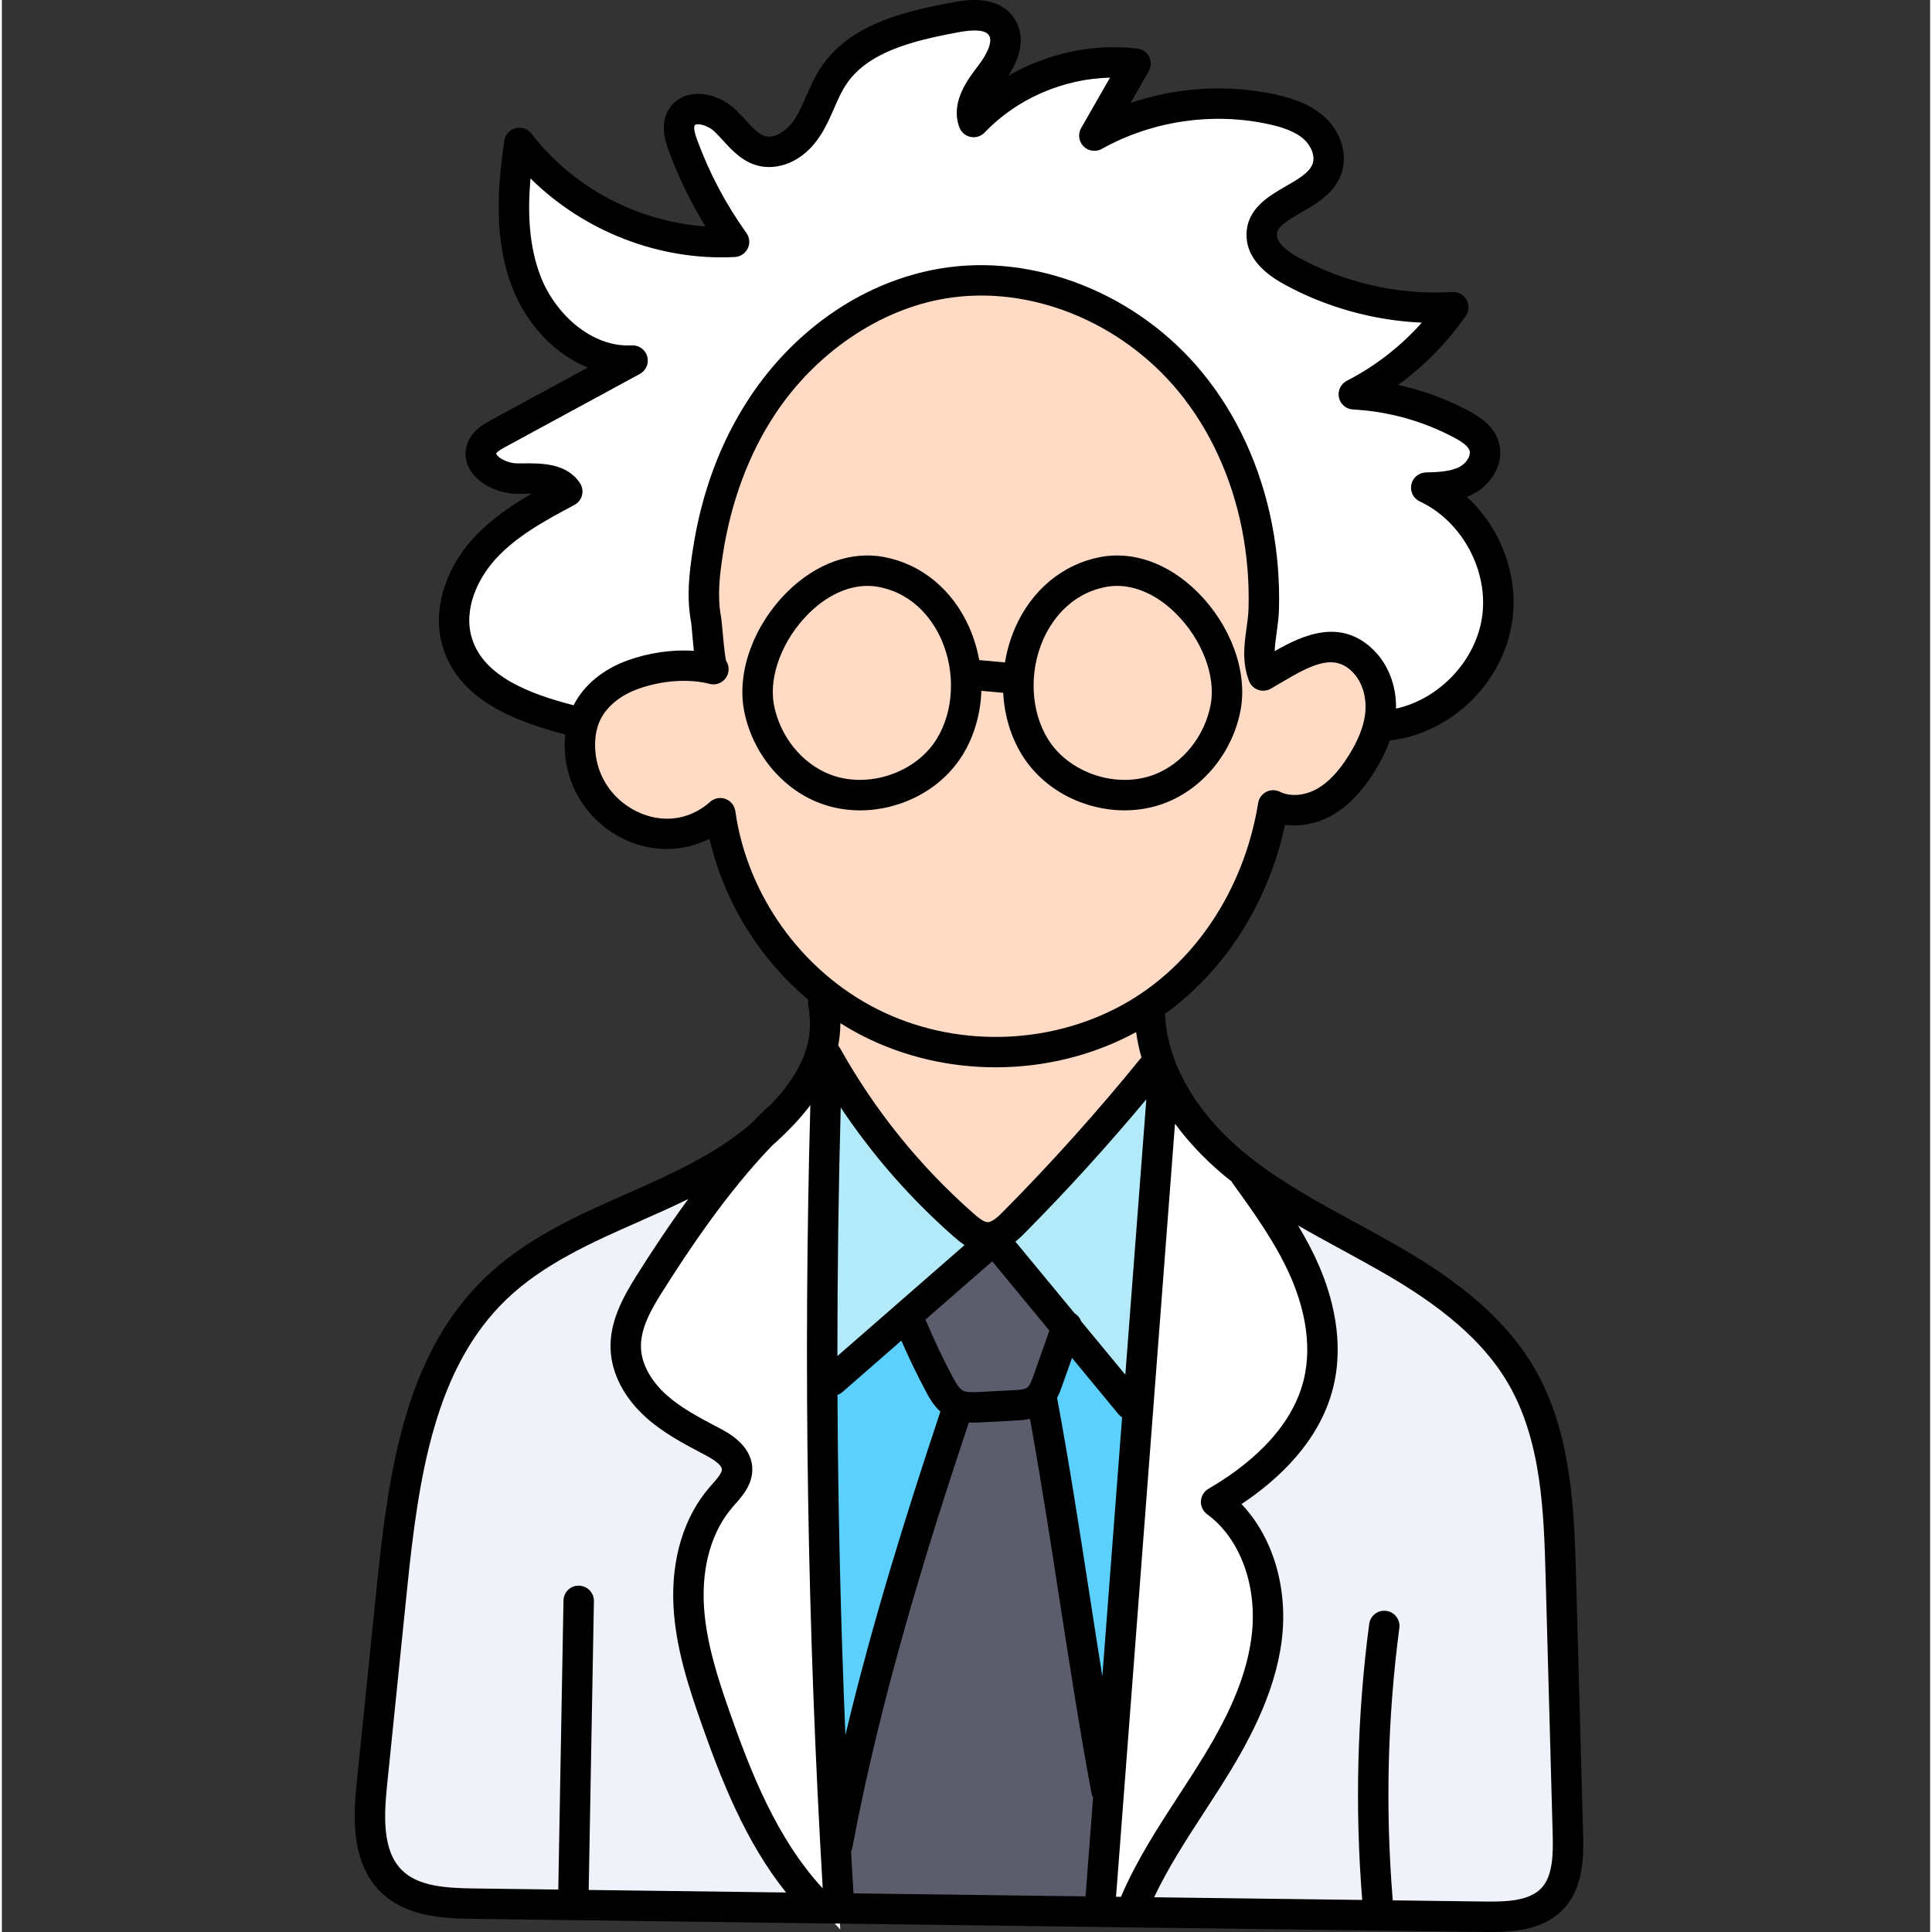 <svg height="511pt" viewBox="-93 0 511 511.998" width="511pt" xmlns="http://www.w3.org/2000/svg"><rect x="-93" y="0" width="511" height="511.998" fill="#333333" stroke="none"/><path d="m301.543 507.941c-.555 0-1.109-.004-1.664-.016l-27.961-.367-.301-3.621c-2.016-24.324-1.422-48.898 1.762-73.043-3.211 23.902-3.828 48.227-1.887 72.293l.352 4.379-65.77-.859 2.664-5.629c3.902-8.254 9.008-16.086 13.516-22.996l.508-.777c1.25-1.926 2.496-3.844 3.723-5.777 6.773-10.656 13.934-23.398 15.703-37.148 1.637-12.684-1.941-25.027-9.578-33.016l-3.293-3.449 3.973-2.645c8.48-5.648 19.289-15.176 22.613-28.48 2.828-11.309-.348-22.418-3.512-29.746-1.43-3.301-3.168-6.648-5.316-10.227l-7.941-13.227 13.367 7.703c3.48 2 7.039 3.949 10.484 5.832l.699.383c3.859 2.094 7.348 3.992 10.789 5.973 11.887 6.828 26.613 16.527 35.105 31.039 9.504 16.246 10.051 36.035 10.535 53.492l1.859 67.836c.172 6.375 0 12.961-4.098 17.281-4.004 4.23-10.215 4.812-16.332 4.812zm0 0" fill="#f0f2fa"/><path d="m58.441 504.797 1.453-80.543-1.441 76.566-.07 3.98-26.191-.344c-8.492-.109-16.562-.652-21.984-6-6.48-6.391-6.023-16.711-5.09-25.883l5.316-52.152c3.141-30.727 7.609-59.891 27.574-79.02 10.277-9.859 23.801-15.832 35.734-21.102l.094-.043c4.18-1.844 8.867-3.918 13.316-6.098l4.984 5.957c-5.688 7.746-10.504 15.23-13.629 20.188-3.371 5.332-6.453 11.102-6.199 17.137.234 5.371 3.109 10.789 8.102 15.246 4.109 3.691 9.098 6.332 13.922 8.887l1.012.527c3.125 1.66 6.316 3.793 6.457 7.105.129 2.582-1.719 4.688-3.508 6.719l-.109.125c-.133.148-.262.297-.391.441l-.258.293c-6.109 7.059-9.16 17.281-8.559 28.742.543 10.273 3.836 20.363 7.16 29.812 4.996 14.207 11.215 30.469 21.809 43.688l5.297 6.609zm0 0" fill="#f0f2fa"/><path d="m189.52 352.188-.234-.633-.594-.355-.473-.59-18.297-22.145 3.172-2.539c.832-.664 1.531-1.367 2.152-1.984l.09-.09c10.996-11.105 21.727-22.91 31.887-35.082l8.012-9.602-7.277 95.352zm0 0" fill="#b2eaf9"/><path d="m124.422 359.371c-.008-22.074.289-44.273.883-65.98l.344-12.574 6.98 10.461c8.242 12.352 18.062 23.578 29.195 33.367.68.598 1.508 1.32 2.473 1.945l4.453 2.887-44.324 38.691zm0 0" fill="#b2eaf9"/><path d="m197.953 506.594 16.762-219.875 6.391 8.703c4.449 6.051 9.469 10.66 12.898 13.457.223.18.473.371.723.562l.621.484.703.555.438.871c5.543 7.664 11.797 16.344 15.848 25.723 3.16 7.324 6.332 18.422 3.512 29.703-3.742 14.977-16.793 25.25-27.082 31.23 10.016 7.355 15.262 21.609 13.355 36.363-1.754 13.664-8.57 25.918-15.68 37.121-1.398 2.195-2.816 4.375-4.234 6.555-5.129 7.871-10.941 16.785-14.965 26.203l-1.055 2.469zm0 0" fill="#fff"/><path d="m121.598 503.145c-12.762-13.789-19.801-31.918-25.398-47.828-3.32-9.422-6.609-19.488-7.148-29.797-.617-11.445 2.43-21.652 8.57-28.742l.648-.742c1.754-1.977 3.73-4.207 3.602-6.871-.172-3.348-3.555-5.555-6.477-7.098l-.906-.48c-5.109-2.703-9.906-5.238-14.035-8.938-4.906-4.395-7.852-9.938-8.074-15.207-.27-6.305 3.051-12.133 6.184-17.105 6.832-10.836 17.348-26.723 29.734-39.562l.109-.117.449-.398c.301-.262.598-.523.887-.789 3.406-3.148 6.125-6.09 8.312-9.004l7.539-10.031-.344 12.543c-1.883 68.855-.781 138.574 3.277 207.215l.656 11.152zm0 0" fill="#fff"/><path d="m272.453 187.703c.109-4.945-1.641-9.547-4.797-12.633-2.5-2.449-5.227-3.641-8.34-3.641-4.43 0-9.066 2.324-13.02 4.598l-6.18 3.555.188-7.129c.047-1.789.301-3.574.547-5.297.289-2.027.531-3.871.582-5.832.203-7.348-.402-14.68-1.797-21.793-2.852-14.508-8.961-27.77-17.672-38.348-13.871-16.852-34.613-26.91-55.484-26.91-3.43 0-6.844.277-10.148.832-18.855 3.16-36.293 14.996-47.844 32.473-7.348 11.109-12.203 24.113-14.434 38.648-.867 5.699-1.625 11.77-.492 17.809.082.469.152 1.18.305 2.824l.047.512c.16 1.777.297 3.312.445 4.668l.512 4.738-4.754-.316c-.77-.051-1.562-.074-2.355-.074-4.598 0-9.332.836-13.691 2.422-5.512 2.012-9.77 5.527-11.992 9.902l-1.453 2.867-3.113-.805c-11.828-3.055-25.895-8.125-29.727-20.324-2.945-9.367 1.668-18.977 6.969-24.848 6.129-6.793 14.25-11.129 22.105-15.32-1.926-2.91-5.395-3.484-10.371-3.484 0 0-1.191.004-1.238.004-.645 0-1.262-.004-1.859-.012-4-.055-8.832-2.527-9.359-5.984l-.172-1.109.434-1.035c.711-1.707 2.328-2.695 4.215-3.727l35.648-19.348c-.27-.027-.531-.031-.789-.031-.141 0-.277.004-.41.004-12.918 0-22.996-10.781-26.895-20.797-2.957-7.609-3.93-16.711-2.965-27.824l.738-8.512 6.062 6.016c12.664 12.566 30.078 19.773 47.773 19.773 1.117 0 2.25-.027 3.359-.09-5.621-7.922-10.188-16.539-13.535-25.664-.914-2.52-1.59-5.133-.352-7.254.453-.809 1.434-1.895 3.352-2.188.336-.051.668-.074 1.004-.074 2.305 0 5.121 1.176 7.004 2.926.855.809 1.633 1.656 2.457 2.551l.074.082c2.273 2.496 4.406 4.84 7.516 5.574.547.133 1.137.195 1.75.195 1.844 0 6.539-.656 10.375-6.742 1.309-2.074 2.312-4.379 3.199-6.414 1.051-2.398 2.02-4.613 3.371-6.691 6.621-10.199 19.605-13.387 32.336-15.773 2.02-.383 3.727-.566 5.215-.566 3.289 0 5.645.977 7.012 2.906 2.926 4.105-.496 9.734-2.797 12.723-2.492 3.234-6.223 8.086-4.523 12.641 9.312-9.711 22.441-15.461 36.082-15.77l7.078-.16-11.168 19.516c9.965-5.512 21.34-8.445 32.938-8.445 4.898 0 9.766.531 14.457 1.586 3.422.773 7.742 2.027 10.91 4.914 2.742 2.508 4.82 6.844 3.285 10.895-1.363 3.645-5.121 5.809-8.758 7.898-5.113 2.949-8.445 5.188-8.48 9.449-.023 3.461 2.586 6.668 7.754 9.523 10.559 5.836 22.621 9.207 34.883 9.758l8.391.371-5.578 6.281c-5.992 6.742-13.066 12.223-21.027 16.293 9.926.574 19.809 3.328 28.586 8.031 2.289 1.215 5.047 2.969 5.914 5.711 1.168 3.668-1.48 7.395-4.562 9.035-3.301 1.766-7.422 1.871-10.73 1.961 12.73 6.016 20.805 21.004 18.758 34.922-1.93 13.102-12.824 24.699-25.906 27.574l-4.969 1.094zm0 0" fill="#fff"/><path d="m128.91 505.711-.223-3.715c-.219-3.727-.438-7.457-.641-11.184l-.055-1.055.473-.949c7.66-40.75 19.965-80.035 30.992-113.086l.941-2.816 2.969.086c.301.008.602.016.887.016.641 0 1.25-.027 1.812-.055l9.223-.488c1.023-.047 2.176-.117 3.273-.367l4.078-.926.746 4.113c2.875 15.859 5.598 33.457 7.789 47.602 2.527 16.359 5.398 34.898 8.5 51.539l.578 1.047-.086 1.18-2.285 29.953zm0 0" fill="#5b5d6d"/><path d="m164.297 372.953c-1.969 0-3.375-.289-4.555-.93-1.961-1.059-3.152-3.074-4.301-5.223-2.637-4.949-5.113-10.184-7.367-15.555l-1.117-2.66 22.965-20.043 19.207 23.266-4.953 13.996c-.734 2.102-1.473 3.953-3.039 5.117-1.523 1.18-3.648 1.375-5.871 1.484l-8.969.477c-.633.035-1.32.07-2 .07zm0 0" fill="#5b5d6d"/><g fill="#ffdac4"><path d="m204.551 210.672c-9.664 0-18.988-5-23.754-12.734-5.211-8.445-5.812-20.219-1.527-29.996 2.246-5.117 7.773-14.043 19.543-16.32 1.191-.234 2.449-.352 3.73-.352 6.332 0 12.848 2.988 18.34 8.414 7.957 7.887 12.035 18.742 10.406 27.664-1.785 9.773-8.633 18.27-17.445 21.645-2.906 1.117-6.035 1.68-9.293 1.68zm0 0"/><path d="m134.383 210.672c-3.262 0-6.387-.562-9.289-1.68-8.812-3.375-15.66-11.871-17.445-21.645-1.629-8.926 2.449-19.781 10.398-27.66 5.5-5.434 12.016-8.422 18.348-8.422 1.262 0 2.52.121 3.73.355 11.773 2.277 17.297 11.203 19.543 16.32 4.281 9.766 3.68 21.539-1.527 29.996-4.766 7.734-14.09 12.734-23.758 12.734zm0 0"/><path d="m170.367 278.801c-11.582 0-23.031-2.68-33.102-7.75-21.266-10.695-36.535-31.977-39.855-55.543-4.117 3.562-8.977 5.457-14.109 5.457-5.113 0-10.227-1.859-14.395-5.238-2.391-1.941-4.336-4.266-5.793-6.902-1.473-2.66-2.395-5.539-2.742-8.555-.477-4.164.082-8.047 1.617-11.242 2.125-4.43 6.539-8.133 12.105-10.156 4.371-1.598 9.102-2.445 13.668-2.445 2.773 0 5.395.312 7.785.93l-.398-.605-.133-.762c-.383-1.648-.723-5.117-1.039-8.625l-.023-.266c-.145-1.594-.242-2.645-.32-3.07-1.141-6.062-.383-12.117.488-17.797 2.207-14.336 7.191-27.691 14.414-38.625 11.387-17.207 29.262-29.332 47.816-32.441 3.324-.555 6.75-.84 10.188-.84 20.809 0 41.512 10.059 55.383 26.902 8.707 10.578 14.812 23.832 17.656 38.32 1.395 7.09 2 14.418 1.801 21.77-.055 1.992-.32 3.895-.578 5.738l-.016.109c-.531 3.812-1.082 7.742.445 11.863.922-.48 1.812-1.004 2.734-1.559 5.496-3.262 10.418-5.953 15.156-5.953 3.195 0 6.055 1.211 8.488 3.598 3.578 3.496 5.352 9.145 4.617 14.734-.512 3.957-2.141 8.074-4.977 12.59-2.988 4.766-6.176 8.066-9.742 10.09-2.496 1.41-5.246 2.152-7.961 2.152-2.031 0-3.98-.438-5.625-1.27-4.004 24.539-18.305 45.672-38.297 56.551-10.633 5.781-22.824 8.836-35.258 8.84zm5.828-98.859.172 3.469c.266 5.32 1.777 10.352 4.379 14.555 4.781 7.77 14.102 12.785 23.758 12.785 3.273 0 6.426-.57 9.355-1.695 8.84-3.383 15.703-11.898 17.488-21.691 1.641-8.953-2.449-19.832-10.418-27.719-5.504-5.445-12.031-8.445-18.379-8.445-1.262 0-2.523.121-3.75.359-8.613 1.664-15.75 7.629-19.586 16.359-1.152 2.617-1.969 5.398-2.434 8.27l-.598 3.684-13.566-1.234-.543-3c-.477-2.645-1.27-5.242-2.355-7.719-3.836-8.734-10.973-14.695-19.586-16.359-1.227-.238-2.484-.359-3.75-.359-6.348 0-12.875 3-18.375 8.445-7.969 7.883-12.062 18.766-10.43 27.719 1.793 9.793 8.66 18.309 17.492 21.691 2.938 1.125 6.086 1.695 9.359 1.695 9.656 0 18.98-5.016 23.754-12.777 2.684-4.348 4.203-9.547 4.402-15.035l.152-4.227zm0 0"/><path d="m168.242 327.887c-2.492-.02-4.602-1.715-6.387-3.297-14.551-12.793-26.742-27.895-36.227-44.871l-1.254-1.469.332-1.938c.328-1.68.496-3.426.504-5.184l.035-7.25 6.113 3.895c1.895 1.207 3.871 2.328 5.871 3.328 10.074 5.07 21.531 7.746 33.133 7.746 12.262 0 24.277-2.957 34.797-8.562l.754-.758 1.68-.008h3.496l.465 3.465c.277 2.043.711 4.102 1.293 6.113l.578 2.008-1.316 1.621c-11.543 14.242-23.938 28.066-36.836 41.086-2.043 2.062-4.266 4.074-7.012 4.074zm0 0"/></g><path d="m191.242 422.875c1.117 7.281 2.27 14.656 3.441 21.984l7.938-.328 5.406-70.941s-2.004-1.336-2.031-1.359l-16.812-20.363-4.957 13.977c-.328.941-.66 1.859-1.133 2.742l-.668 1.254.273 1.398c.02.102.043.203.066.297 2.977 15.926 5.68 33.332 8.293 50.164zm0 0" fill="#5bd0fc"/><path d="m155.383 366.828c-2.258-4.234-4.395-8.66-6.352-13.148l-2.184-5.004-19.668 17.18-2.75.914.012 2.898c.141 30.02.848 60.395 2.105 90.289l7.887.762c7.609-31.863 17.395-62.355 25.074-85.363l.828-2.48-1.938-1.75c-1.395-1.266-2.332-3.02-3.016-4.297zm0 0" fill="#5bd0fc"/><path d="m134.434 214.754c10.754 0 21.477-5.453 27.164-14.68 3.102-5.031 4.766-10.934 4.98-16.996l5.789.527c.293 5.875 1.961 11.582 4.973 16.469 5.688 9.227 16.41 14.676 27.16 14.676 3.66 0 7.328-.629 10.797-1.961 10.109-3.875 17.957-13.574 19.992-24.711 1.867-10.211-2.664-22.488-11.547-31.277-7.598-7.52-16.965-10.863-25.703-9.172-9.926 1.922-18.121 8.727-22.488 18.676-1.309 2.98-2.203 6.098-2.719 9.246l-6.824-.621c-.531-2.938-1.402-5.84-2.625-8.625-4.367-9.945-12.562-16.754-22.488-18.676-8.73-1.688-18.105 1.652-25.699 9.172-8.883 8.789-13.414 21.066-11.547 31.281 2.035 11.133 9.883 20.832 19.988 24.707 3.473 1.332 7.137 1.965 10.797 1.965zm48.5-45.207c1.934-4.398 6.664-12.07 16.637-14 .977-.188 1.969-.281 2.969-.281 5.25 0 10.766 2.551 15.531 7.266 6.934 6.863 10.668 16.551 9.285 24.102-1.539 8.426-7.406 15.738-14.945 18.629-9.996 3.832-22.648-.395-28.207-9.418-4.543-7.379-5.043-17.699-1.27-26.297zm-71.355 17.086c-1.379-7.551 2.352-17.238 9.289-24.102 5.676-5.617 12.422-8.16 18.5-6.984 9.973 1.93 14.703 9.602 16.633 14 3.773 8.598 3.277 18.918-1.27 26.297-5.559 9.023-18.215 13.246-28.207 9.418-7.539-2.891-13.402-10.203-14.945-18.629zm0 0"/><path d="m326.031 485.742-1.859-67.816c-.469-17.062-1.051-38.301-11.09-55.457-8.98-15.352-24.27-25.438-36.586-32.512-3.602-2.066-7.301-4.078-10.879-6.023-9.969-5.422-20.277-11.031-29.039-18.195-13.086-10.699-20.859-24.176-21.324-36.977-.004-.027-.012-.055-.012-.086 15.895-11.469 27.387-29.469 31.805-50.105 4.07.57 8.516-.281 12.449-2.504 4.16-2.348 7.82-6.102 11.191-11.469 1.84-2.934 3.215-5.734 4.168-8.469.117.008.227.031.344.031.191 0 .387-.016.586-.043 15.887-2.312 29.117-15.52 31.453-31.406 1.801-12.23-3.039-24.801-12-33.035.629-.242 1.254-.523 1.867-.852 4.523-2.41 8.352-8.082 6.523-13.848-1.305-4.117-4.887-6.477-7.867-8.07-5.875-3.148-12.227-5.473-18.766-6.895 6.953-5.035 13.047-11.234 17.945-18.305.879-1.27.957-2.93.199-4.277-.762-1.344-2.234-2.145-3.762-2.043-14.02.875-28.523-2.391-40.824-9.188-2.121-1.172-5.672-3.5-5.656-5.934.02-2.035 2.066-3.438 6.406-5.938 4.066-2.34 8.676-4.992 10.57-10.008 1.91-5.055.16-11.215-4.352-15.328-3.891-3.547-8.859-5.004-12.754-5.879-12.727-2.855-26.289-2.031-38.656 2.176l4.82-8.418c.672-1.172.711-2.605.102-3.816-.609-1.207-1.785-2.031-3.129-2.188-11.746-1.391-23.906 1.289-34.164 7.195 3.812-5.879 4.316-11.293 1.375-15.434-4.414-6.207-13.039-4.59-16.285-3.977-13.598 2.555-27.5 6.012-34.992 17.555-1.543 2.375-2.633 4.863-3.684 7.27-.926 2.117-1.801 4.121-2.914 5.891-1.801 2.852-5.043 5.402-7.754 4.758-1.887-.445-3.531-2.254-5.441-4.348-.871-.953-1.773-1.941-2.77-2.871-3.133-2.926-7.59-4.461-11.34-3.914-2.723.398-4.957 1.871-6.289 4.148-2.395 4.078-.691 8.727.035 10.715 2.578 7.031 5.855 13.781 9.781 20.145-17.93-1.234-35.121-10.262-46.121-24.578-.984-1.285-2.645-1.852-4.211-1.445-1.566.41-2.738 1.715-2.973 3.316-1.766 12.027-2.895 26.062 2.113 38.938 3.875 9.969 11.355 17.629 19.98 21.191l-25.664 13.93c-1.773.965-4.738 2.574-6.059 5.762-1.078 2.605-.801 5.367.781 7.773 2.641 4.02 8.082 5.906 12.023 5.965.672.012 1.367.008 2.07.004.656-.004 1.316-.008 1.965 0-5.562 3.23-11.129 7.023-15.637 12.02-7.715 8.562-10.715 19.594-7.824 28.789 4.273 13.594 18.434 19.363 32.387 22.984-.207 1.957-.203 4 .039 6.09.832 7.137 4.387 13.578 10.012 18.137 8.395 6.805 19.242 7.926 28.188 3.402 3.797 16.602 13.188 31.742 26.188 42.672-.098.492-.113 1.008-.016 1.527 1.723 9.16-1.32 17.258-10.094 26.438-.242.145-.477.316-.691.516-1.469 1.379-2.906 2.816-4.324 4.281-9.508 8.262-21.625 13.625-33.367 18.812l-.105.047c-12.246 5.406-26.125 11.539-36.934 21.895-20.961 20.094-25.582 50.039-28.797 81.543l-5.324 52.148c-.742 7.305-2.133 20.902 6.281 29.195 6.5 6.402 15.809 7.055 24.781 7.172l267.695 3.465c.527.004 1.059.008 1.594.008 6.875 0 14.332-.715 19.406-6.078 5.598-5.914 5.352-14.844 5.203-20.176zm-94.559-173.762c.457.371.934.723 1.398 1.09.082.156.16.316.266.465 5.73 7.945 11.656 16.16 15.523 25.125 2.914 6.754 5.855 16.945 3.305 27.145-3.406 13.621-15.59 23.152-25.211 28.742-1.176.688-1.93 1.918-2 3.277-.07 1.359.551 2.664 1.652 3.465 8.855 6.461 13.469 19.246 11.75 32.574-1.664 12.914-8.242 24.688-15.098 35.484-1.383 2.18-2.797 4.348-4.211 6.52-5.52 8.477-11.195 17.234-15.285 26.812l-1.301-.02 15.625-204.871c4.539 6.18 9.668 10.984 13.586 14.191zm-32.84 132.246c-1.172-7.316-2.316-14.691-3.441-21.961-2.684-17.328-5.457-35.246-8.523-51.656-.008-.051-.031-.094-.039-.141.625-1.184 1.047-2.359 1.379-3.305l2.586-7.301 12.359 14.961c.266.324.582.574.914.793zm-53.266-88.945c1.988 4.559 4.16 9.059 6.488 13.43.773 1.453 1.945 3.645 3.859 5.379-8.637 25.887-17.887 55.207-25.168 85.699-1.262-29.98-1.961-60.074-2.102-90.141.477-.164.934-.414 1.336-.766zm16.289 13.227c-1.004-.543-1.875-2.07-2.684-3.59-2.633-4.938-5.043-10.047-7.215-15.215l17.695-15.441 15.152 18.352-4.195 11.859c-.406 1.145-.961 2.711-1.652 3.238-.715.543-2.43.633-3.684.699l-8.988.477c-1.516.078-3.406.18-4.43-.379zm43.07-4.191-11.695-14.16c-.316-.859-.906-1.609-1.727-2.094l-15.707-19.016c1.047-.84 1.91-1.707 2.566-2.371 11.16-11.266 21.938-23.133 32.129-35.348zm-76.305-4.949c-.008-22 .285-43.977.879-65.871 8.422 12.625 18.43 24.078 29.887 34.156.727.637 1.719 1.508 2.941 2.301zm3.617 131.234c.164-.324.293-.668.363-1.039 7.488-39.879 19.68-79.094 30.844-112.574.344.016.684.023 1.012.023.805 0 1.566-.039 2.25-.074l8.992-.477c1.105-.055 2.5-.133 3.957-.461 2.762 15.215 5.301 31.598 7.766 47.5 2.684 17.328 5.457 35.242 8.523 51.656.078.434.234.828.434 1.195l-1.996 26.207-61.5-.797c-.223-3.719-.438-7.438-.645-11.16zm-100.438-321.352c-2.438-7.754 1.566-15.918 6.125-20.973 5.633-6.25 13.453-10.43 21.012-14.473 1.008-.535 1.738-1.477 2.012-2.582.277-1.109.07-2.277-.566-3.227-3.547-5.262-10.051-5.23-14.816-5.203-.648.004-1.289.008-1.914 0-2.824-.043-5.352-1.816-5.469-2.594.227-.551 1.789-1.398 2.457-1.758l35.629-19.34c1.656-.898 2.469-2.824 1.957-4.641-.512-1.812-2.215-3.023-4.094-2.93-10.984.578-20.449-8.73-24.141-18.219-3.207-8.25-3.453-17.383-2.707-26.031 14.152 14.031 34.168 21.883 54.16 20.832 1.473-.074 2.785-.949 3.426-2.277.637-1.328.5-2.898-.359-4.098-5.449-7.59-9.84-15.887-13.055-24.656-.926-2.531-.863-3.5-.652-3.863.055-.09.113-.191.5-.25 1.289-.188 3.395.633 4.676 1.828.758.711 1.512 1.539 2.309 2.414 2.457 2.691 5.238 5.742 9.543 6.762 4.5 1.066 11.496-.473 16.434-8.312 1.438-2.281 2.477-4.656 3.48-6.953.965-2.207 1.875-4.293 3.059-6.113 5.754-8.867 17.836-11.785 29.715-14.02 4.516-.848 7.281-.605 8.227.723 1.219 1.715-.695 5.363-2.699 7.969-2.836 3.676-7.578 9.836-5.105 16.48.484 1.301 1.605 2.262 2.969 2.543 1.359.277 2.77-.16 3.727-1.168 8.543-8.973 20.848-14.262 33.23-14.547l-7.656 13.371c-.898 1.574-.641 3.555.637 4.84 1.273 1.289 3.25 1.566 4.832.684 13.359-7.477 29.586-9.84 44.523-6.488 2.926.656 6.602 1.703 9.09 3.969 1.738 1.586 3.066 4.336 2.238 6.523-.871 2.316-3.871 4.043-7.047 5.871-4.629 2.664-10.391 5.98-10.445 12.859-.039 5.039 3.266 9.434 9.82 13.055 11.125 6.148 23.867 9.688 36.629 10.25-5.59 6.301-12.348 11.551-19.855 15.398-1.621.832-2.484 2.645-2.102 4.43.379 1.785 1.91 3.09 3.73 3.184 9.344.484 18.645 3.078 26.895 7.496 1.504.805 3.555 2.035 3.984 3.395.422 1.324-.809 3.332-2.625 4.301-2.477 1.316-5.922 1.41-8.961 1.488-1.871.051-3.461 1.379-3.84 3.211-.383 1.832.547 3.684 2.242 4.473 11.211 5.234 18.309 18.414 16.504 30.656-1.711 11.625-11.352 21.734-22.805 24.25.133-6.004-2.027-11.688-6-15.582-8.68-8.5-18.742-3.902-26.156.359.047-1.512.27-3.09.516-4.844.277-1.988.562-4.039.625-6.289.207-7.648-.422-15.273-1.879-22.672-2.977-15.156-9.375-29.031-18.504-40.117-17.188-20.875-44.426-31.668-69.379-27.488-19.945 3.34-38.363 15.809-50.527 34.211-7.66 11.582-12.723 25.125-15.043 40.254-.926 6.031-1.723 12.48-.477 19.148.062.352.195 1.805.301 2.969.16 1.785.301 3.355.453 4.727-5.73-.375-11.996.516-17.684 2.586-6.492 2.367-11.512 6.566-14.188 11.848-11.852-3.059-23.781-7.68-26.914-17.648zm69.77 45.699c-.207-1.469-1.203-2.703-2.594-3.219-.457-.168-.93-.25-1.398-.25-.965 0-1.918.348-2.664 1.008-7.762 6.84-17.289 4.992-23.289.125-3.98-3.227-6.496-7.773-7.078-12.805-.398-3.406.031-6.535 1.242-9.047 1.684-3.5 5.281-6.465 9.871-8.137 6.355-2.312 13.492-2.832 19.094-1.391 2.152.555 4.355-.746 4.91-2.898.297-1.156.062-2.324-.551-3.246-.367-1.605-.773-6.074-.953-8.078-.188-2.059-.281-3.078-.402-3.719-1.016-5.43-.301-11.105.52-16.449 2.113-13.77 6.883-26.574 13.801-37.031 10.773-16.301 27.645-27.777 45.133-30.703 22.172-3.715 46.434 5.965 61.824 24.66 8.277 10.055 14.094 22.691 16.816 36.543 1.34 6.816 1.922 13.844 1.727 20.898-.047 1.797-.293 3.543-.551 5.395-.57 4.094-1.223 8.738.652 13.809.41 1.109 1.289 1.984 2.402 2.387 1.109.406 2.34.305 3.371-.281.898-.508 1.824-1.059 2.77-1.617 8.191-4.867 13.926-7.703 18.793-2.938 2.703 2.648 4.023 7 3.449 11.363-.441 3.379-1.883 6.969-4.402 10.98-2.641 4.203-5.363 7.062-8.328 8.738-3.262 1.84-7.113 2.152-9.812.793-1.148-.578-2.5-.57-3.645.012-1.145.586-1.941 1.68-2.148 2.949-3.762 23.301-17.297 43.355-36.211 53.645-19.77 10.754-44.543 11.148-64.648 1.035-20.109-10.117-34.555-30.246-37.699-52.531zm34.07 59.734c10.832 5.449 22.875 8.164 34.922 8.164 12.898 0 25.801-3.113 37.203-9.32.008-.004.016-.008.023-.012.312 2.309.789 4.543 1.414 6.691-11.465 14.145-23.758 27.867-36.566 40.793-1 1.012-2.859 2.891-4.176 2.891-.004 0-.008 0-.012-.004-1.148-.008-2.832-1.492-3.738-2.289-14.238-12.523-26.145-27.27-35.387-43.824-.141-.254-.309-.484-.492-.695.367-1.898.574-3.871.578-5.926 2.016 1.27 4.094 2.453 6.23 3.531zm-14.188 18.184c-1.891 68.977-.789 138.727 3.281 207.566-12.191-13.172-19.07-30.836-24.562-46.441-3.227-9.168-6.418-18.934-6.934-28.68-.551-10.41 2.148-19.609 7.602-25.91.207-.238.422-.48.637-.727 2.023-2.285 4.801-5.422 4.582-9.707-.305-6.047-6.328-9.238-8.594-10.441l-.91-.48c-4.863-2.57-9.457-5-13.234-8.379-4.113-3.684-6.574-8.203-6.75-12.398-.223-5.156 2.762-10.344 5.574-14.805 6.945-11.016 17.23-26.477 29.227-38.918.43-.379.867-.754 1.293-1.148 2.863-2.652 6.008-5.832 8.789-9.531zm-108.238 202.742c-5.223-5.148-4.766-14.379-3.922-22.633l5.324-52.148c3.059-29.953 7.375-58.348 26.355-76.539 9.781-9.379 22.973-15.207 34.609-20.344l.105-.047c4.465-1.973 8.98-3.973 13.422-6.148-5.387 7.34-10.059 14.504-13.785 20.414-3.715 5.895-7.113 12.328-6.809 19.445.273 6.449 3.621 12.867 9.426 18.062 4.516 4.043 9.766 6.816 14.848 9.504l.902.477c3.508 1.855 4.281 3.051 4.316 3.723.051 1-1.34 2.574-2.566 3.957-.234.27-.469.531-.695.793-6.824 7.887-10.219 19.109-9.559 31.613.57 10.812 3.961 21.211 7.379 30.934 5.188 14.742 11.582 31.277 22.457 44.859l-52.309-.676 1.383-76.531c.039-2.227-1.73-4.062-3.961-4.105-2.262-.07-4.062 1.734-4.102 3.957l-1.379 76.574-22.219-.289c-7.637-.098-14.855-.543-19.223-4.852zm301.957 4.766c-3.227 3.414-9.211 3.629-15.039 3.551l-24.336-.316c-1.984-24.02-1.402-48.297 1.746-72.188.289-2.207-1.262-4.234-3.469-4.523-2.207-.297-4.234 1.262-4.523 3.469-3.191 24.207-3.805 48.797-1.848 73.137l-55.152-.711c3.707-7.828 8.535-15.281 13.254-22.527 1.43-2.195 2.859-4.391 4.262-6.598 7.004-11.027 14.414-24.258 16.285-38.777 1.801-13.953-2.312-27.57-10.645-36.297 9.941-6.613 20.762-16.75 24.281-30.836 3.098-12.387-.316-24.398-3.723-32.297-1.609-3.723-3.504-7.273-5.562-10.699 3.75 2.16 7.531 4.223 11.266 6.254 3.535 1.922 7.191 3.91 10.715 5.934 11.449 6.574 25.621 15.879 33.641 29.59 8.992 15.371 9.523 34.621 9.988 51.605l1.863 67.816c.148 5.531.043 11.195-3.004 14.414zm0 0"/></svg>